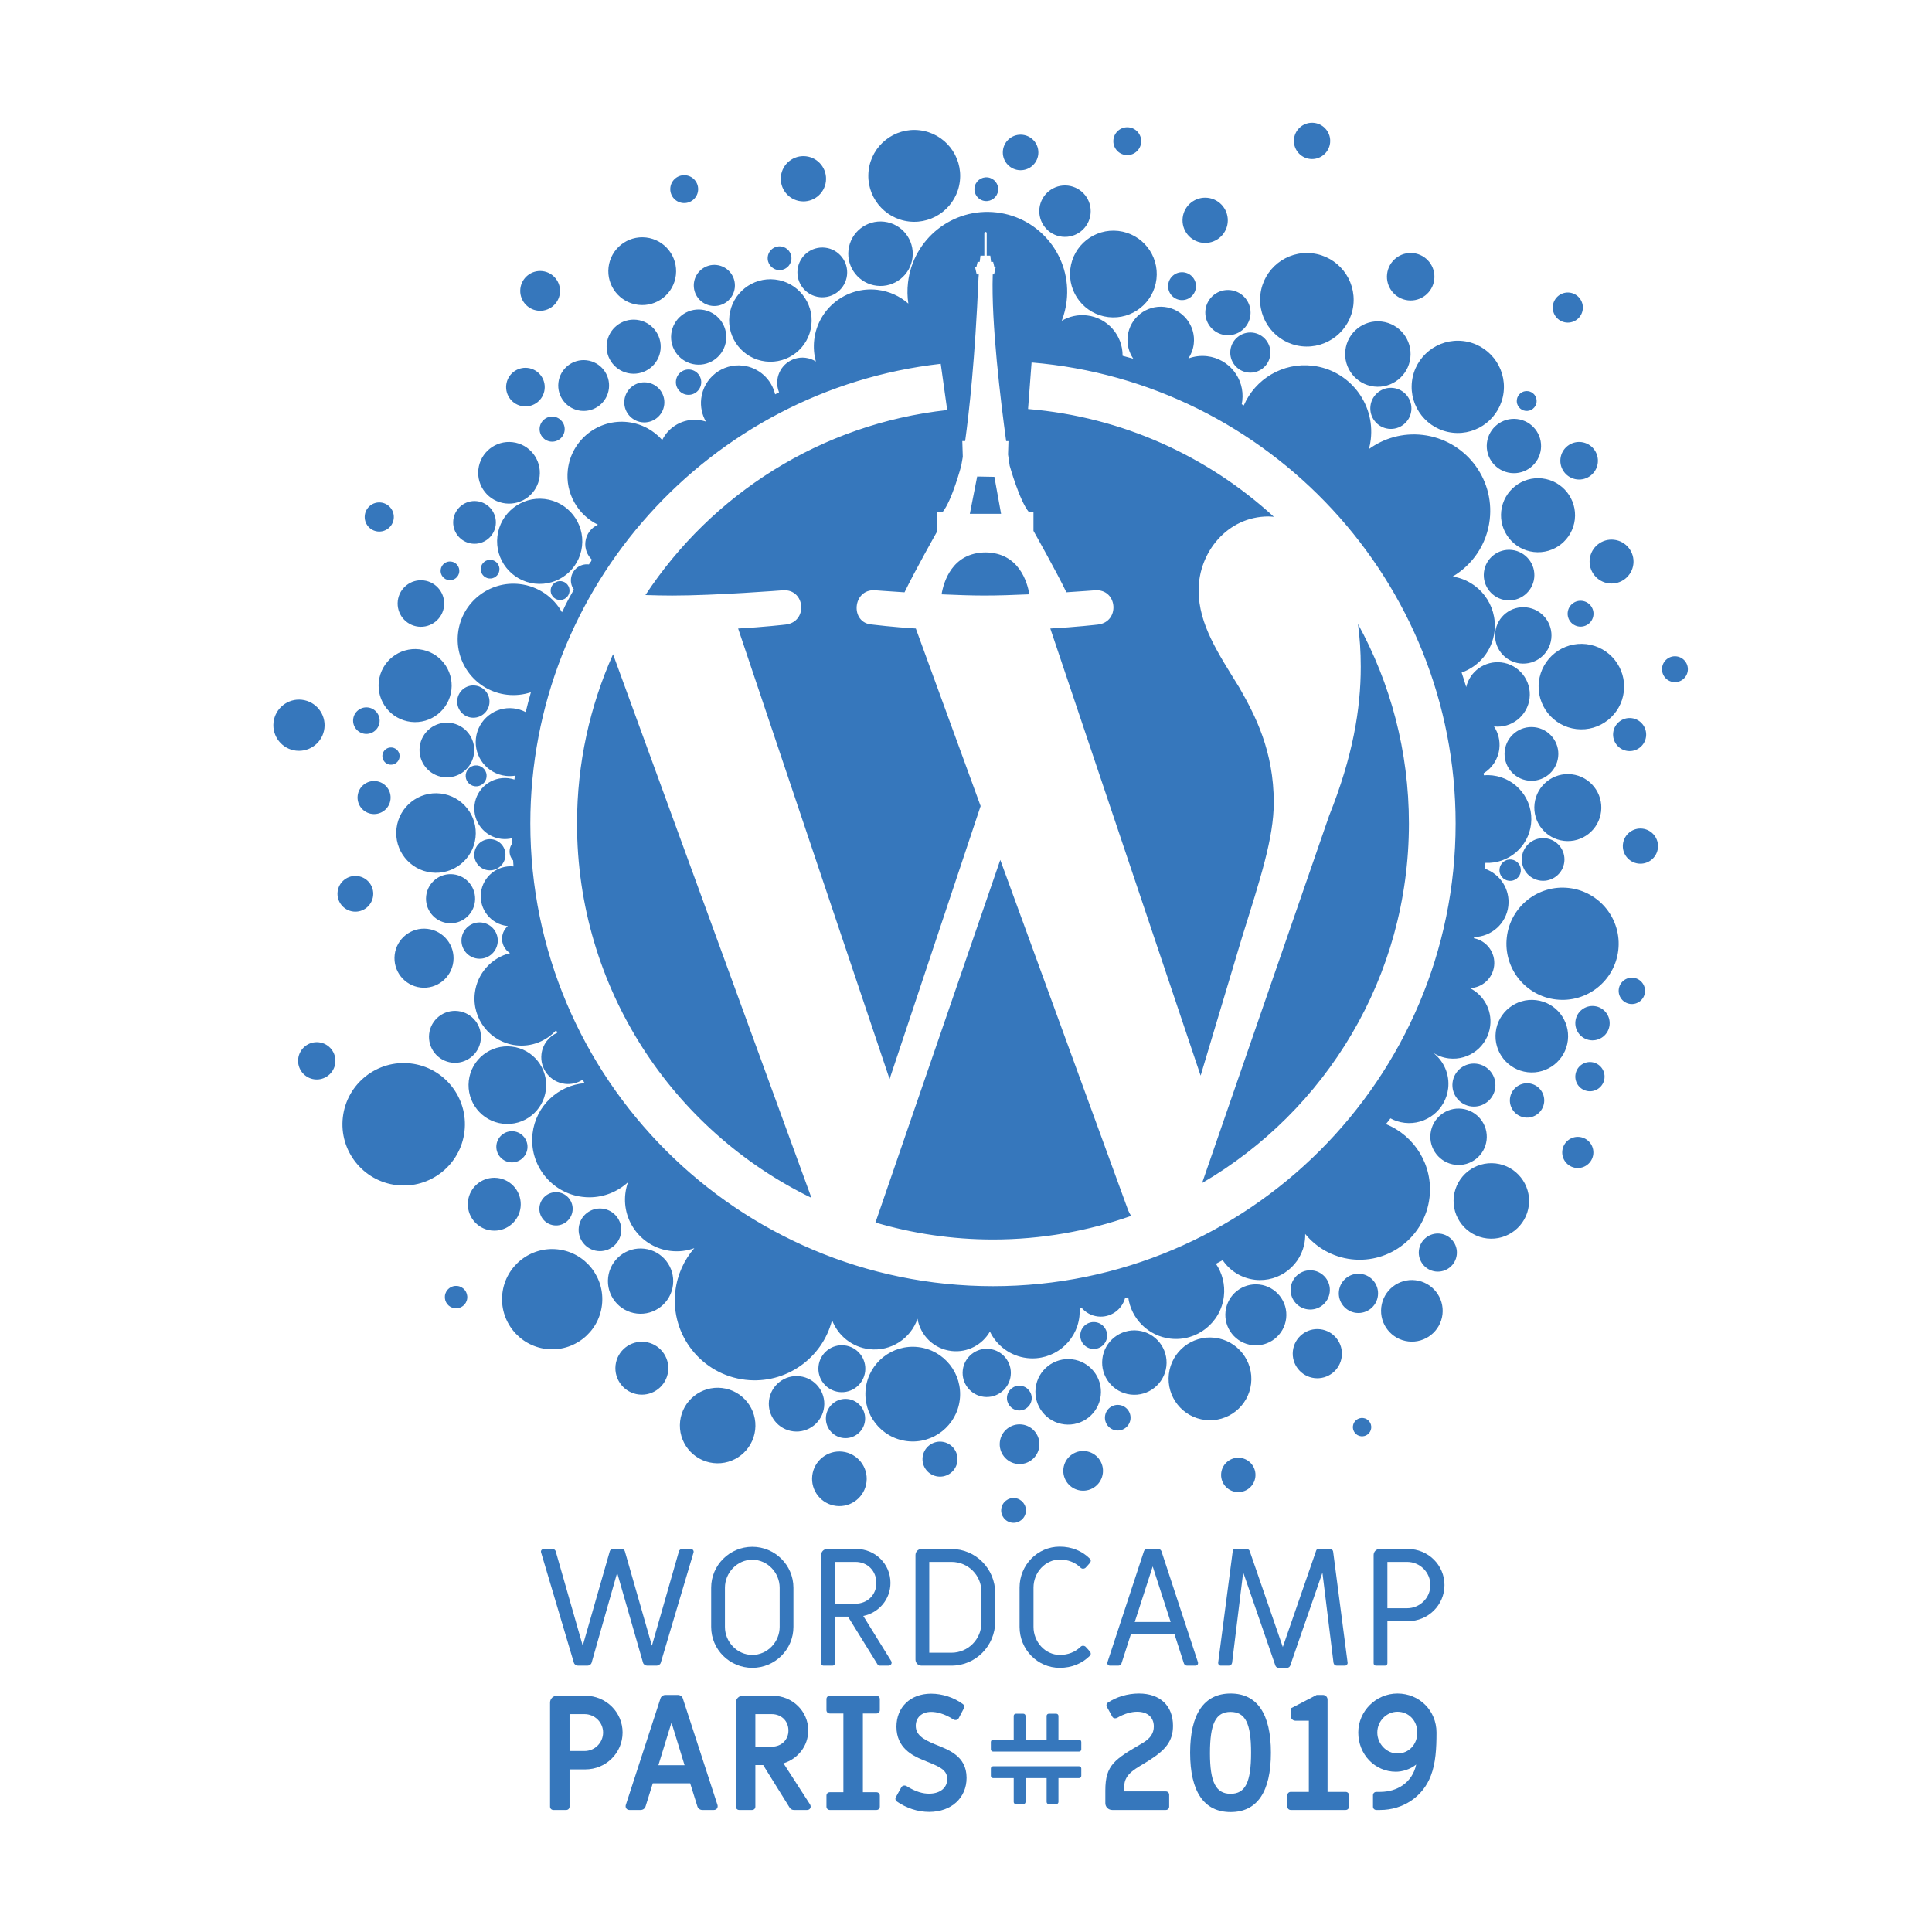 <?xml version="1.0" encoding="UTF-8" standalone="no"?><!DOCTYPE svg PUBLIC "-//W3C//DTD SVG 1.1//EN" "http://www.w3.org/Graphics/SVG/1.1/DTD/svg11.dtd"><svg width="100%" height="100%" viewBox="0 0 567 567" version="1.1" xmlns="http://www.w3.org/2000/svg" xmlns:xlink="http://www.w3.org/1999/xlink" xml:space="preserve" xmlns:serif="http://www.serif.com/" style="fill-rule:evenodd;clip-rule:evenodd;stroke-linejoin:round;stroke-miterlimit:1.414;"><rect id="wcparis18-logo-black" x="0" y="0" width="566.929" height="566.929" style="fill:none;"/><g id="logo-rvb" serif:id="logo rvb"><path d="M293.847,442.853c0.232,-1.992 2.037,-3.422 4.029,-3.19c1.992,0.232 3.422,2.037 3.19,4.029c-0.231,1.992 -2.037,3.421 -4.029,3.19c-1.992,-0.232 -3.421,-2.037 -3.19,-4.029Zm-55.468,-9.785c0.51,-4.394 4.493,-7.548 8.888,-7.037c4.395,0.511 7.549,4.494 7.038,8.889c-0.511,4.395 -4.494,7.548 -8.889,7.037c-4.395,-0.511 -7.548,-4.494 -7.037,-8.889Zm120.02,-0.792c0.321,-2.766 2.828,-4.75 5.593,-4.429c2.766,0.322 4.751,2.828 4.429,5.594c-0.321,2.766 -2.828,4.75 -5.594,4.428c-2.765,-0.321 -4.75,-2.828 -4.428,-5.593Zm-46.307,-1.287c0.371,-3.193 3.265,-5.485 6.459,-5.114c3.193,0.372 5.485,3.266 5.113,6.459c-0.371,3.194 -3.265,5.485 -6.458,5.114c-3.194,-0.371 -5.485,-3.265 -5.114,-6.459Zm-41.322,-3.357c0.327,-2.817 2.88,-4.837 5.696,-4.51c2.817,0.327 4.837,2.88 4.51,5.696c-0.327,2.817 -2.88,4.838 -5.696,4.51c-2.817,-0.327 -4.838,-2.88 -4.51,-5.696Zm22.663,-4.46c0.371,-3.193 3.266,-5.485 6.459,-5.113c3.194,0.371 5.485,3.265 5.114,6.458c-0.371,3.194 -3.266,5.485 -6.459,5.114c-3.194,-0.371 -5.485,-3.265 -5.114,-6.459Zm-93.827,-6.09c0.706,-6.076 6.212,-10.435 12.288,-9.729c6.077,0.706 10.436,6.213 9.73,12.289c-0.706,6.076 -6.213,10.435 -12.289,9.729c-6.076,-0.706 -10.435,-6.213 -9.729,-12.289Zm54.464,-9.539c0.886,-7.619 7.791,-13.086 15.411,-12.2c7.619,0.885 13.086,7.79 12.2,15.41c-0.885,7.619 -7.79,13.086 -15.41,12.201c-7.619,-0.886 -13.086,-7.791 -12.201,-15.411Zm-11.653,8.098c0.367,-3.158 3.23,-5.424 6.388,-5.057c3.159,0.367 5.425,3.229 5.058,6.388c-0.368,3.158 -3.23,5.424 -6.388,5.057c-3.159,-0.367 -5.425,-3.229 -5.058,-6.388Zm154.643,2.883c0.172,-1.478 1.512,-2.539 2.99,-2.367c1.479,0.172 2.54,1.511 2.368,2.99c-0.172,1.478 -1.512,2.539 -2.991,2.367c-1.478,-0.172 -2.539,-1.511 -2.367,-2.99Zm-171.375,-7.473c0.518,-4.463 4.563,-7.665 9.026,-7.147c4.462,0.519 7.665,4.564 7.146,9.026c-0.519,4.463 -4.563,7.665 -9.026,7.147c-4.463,-0.519 -7.665,-4.564 -7.146,-9.026Zm98.614,4.582c0.24,-2.061 2.108,-3.54 4.169,-3.3c2.061,0.239 3.539,2.107 3.3,4.168c-0.24,2.061 -2.107,3.54 -4.169,3.3c-2.061,-0.239 -3.539,-2.107 -3.3,-4.168Zm-20.365,-8.267c0.613,-5.273 5.391,-9.056 10.664,-8.443c5.272,0.613 9.055,5.391 8.443,10.664c-0.613,5.273 -5.392,9.056 -10.664,8.443c-5.273,-0.613 -9.056,-5.391 -8.443,-10.664Zm39.103,-4.098c0.774,-6.659 6.808,-11.436 13.467,-10.662c6.658,0.774 11.436,6.808 10.662,13.466c-0.774,6.659 -6.808,11.436 -13.467,10.662c-6.658,-0.774 -11.436,-6.808 -10.662,-13.466Zm-47.496,6.622c0.232,-1.992 2.037,-3.422 4.029,-3.19c1.992,0.231 3.422,2.037 3.19,4.029c-0.232,1.992 -2.037,3.421 -4.029,3.19c-1.992,-0.232 -3.422,-2.037 -3.19,-4.029Zm-12.985,-7.791c0.451,-3.879 3.967,-6.663 7.846,-6.212c3.88,0.451 6.663,3.967 6.212,7.846c-0.451,3.88 -3.967,6.663 -7.846,6.212c-3.879,-0.451 -6.663,-3.967 -6.212,-7.846Zm40.963,-3.305c0.602,-5.183 5.299,-8.901 10.482,-8.299c5.184,0.603 8.902,5.3 8.3,10.483c-0.603,5.183 -5.3,8.902 -10.483,8.299c-5.183,-0.602 -8.902,-5.299 -8.299,-10.483Zm-142.864,1.852c0.495,-4.258 4.353,-7.312 8.61,-6.817c4.257,0.495 7.312,4.353 6.817,8.61c-0.495,4.257 -4.353,7.311 -8.61,6.817c-4.257,-0.495 -7.312,-4.353 -6.817,-8.61Zm59.569,0.247c0.439,-3.776 3.861,-6.486 7.638,-6.047c3.777,0.439 6.486,3.862 6.047,7.638c-0.439,3.777 -3.861,6.486 -7.638,6.047c-3.776,-0.439 -6.486,-3.861 -6.047,-7.638Zm-11.589,-285.756c-0.457,-1.118 -0.646,-2.363 -0.497,-3.646c0.471,-4.055 4.146,-6.964 8.201,-6.493c1.143,0.133 2.194,0.52 3.105,1.098c-0.557,-2.014 -0.742,-4.167 -0.486,-6.369c1.065,-9.163 9.369,-15.737 18.531,-14.672c3.501,0.407 6.625,1.871 9.088,4.036c-0.299,-2 -0.341,-4.072 -0.097,-6.175c1.494,-12.848 13.137,-22.067 25.985,-20.573c12.848,1.493 22.066,13.137 20.573,25.985c-0.237,2.042 -0.731,3.992 -1.445,5.822c2.152,-1.282 4.727,-1.893 7.405,-1.582c6.06,0.704 10.52,5.884 10.46,11.852c1.047,0.272 2.09,0.556 3.13,0.852c-1.278,-1.873 -1.914,-4.197 -1.632,-6.623c0.622,-5.351 5.472,-9.191 10.823,-8.569c5.351,0.622 9.19,5.472 8.568,10.823c-0.186,1.598 -0.748,3.061 -1.589,4.311c1.7,-0.642 3.574,-0.898 5.502,-0.674c6.45,0.75 11.078,6.595 10.328,13.046c-0.041,0.353 -0.097,0.701 -0.168,1.043l0.332,0.192l0.278,0.161c3.317,-7.705 11.4,-12.669 20.156,-11.651c10.686,1.242 18.353,10.925 17.111,21.611c-0.114,0.977 -0.298,1.929 -0.547,2.851c4.394,-3.203 9.957,-4.826 15.779,-4.149c12.285,1.428 21.1,12.561 19.672,24.847c-0.841,7.235 -5.048,13.266 -10.875,16.711c7.719,1.178 13.185,8.28 12.276,16.098c-0.664,5.717 -4.559,10.279 -9.648,12.075c0.165,0.512 0.329,1.024 0.499,1.535c0.291,0.905 0.573,1.812 0.847,2.72c1.081,-4.613 5.479,-7.787 10.297,-7.227c5.184,0.603 8.904,5.301 8.301,10.484c-0.601,5.171 -5.276,8.884 -10.443,8.306c1.232,1.859 1.839,4.146 1.562,6.533c-0.361,3.101 -2.136,5.696 -4.606,7.214c0.022,0.194 0.043,0.388 0.064,0.582c0.831,-0.068 1.681,-0.055 2.54,0.045c7.063,0.821 12.13,7.221 11.309,14.284c-0.786,6.762 -6.688,11.696 -13.389,11.381c-0.039,0.579 -0.083,1.157 -0.129,1.735c4.463,1.548 7.417,6.037 6.85,10.921c-0.602,5.178 -4.955,9.015 -10.027,9.111l-0.046,0.175l-0.046,0.171c3.77,0.716 6.404,4.24 5.954,8.112c-0.428,3.681 -3.498,6.418 -7.095,6.533c3.984,2.005 6.493,6.347 5.949,11.033c-0.697,5.993 -6.129,10.294 -12.122,9.597c-1.664,-0.194 -3.197,-0.752 -4.529,-1.586c3.03,2.396 4.787,6.261 4.309,10.376c-0.734,6.316 -6.458,10.848 -12.774,10.114c-1.505,-0.175 -2.909,-0.633 -4.164,-1.315c-0.425,0.574 -0.865,1.139 -1.335,1.686c8.422,3.388 13.898,12.096 12.8,21.544c-1.316,11.32 -11.575,19.442 -22.896,18.127c-5.536,-0.644 -10.307,-3.426 -13.583,-7.425c0.012,0.598 -0.016,1.204 -0.087,1.815c-0.844,7.26 -7.424,12.469 -14.684,11.626c-3.989,-0.464 -7.359,-2.66 -9.446,-5.748c-0.65,0.37 -1.312,0.721 -1.982,1.06c1.828,2.706 2.735,6.053 2.329,9.548c-0.902,7.757 -7.932,13.323 -15.689,12.421c-6.54,-0.76 -11.522,-5.877 -12.384,-12.112c-0.184,0.038 -0.37,0.065 -0.557,0.071c-0.008,0.015 -0.017,0.03 -0.026,0.045c-0.118,0.043 -0.236,0.084 -0.355,0.124c-0.954,3.451 -4.309,5.79 -7.974,5.364c-1.932,-0.225 -3.603,-1.177 -4.772,-2.551l-0.361,0.061l-0.22,0.037c0.052,0.817 0.032,1.65 -0.066,2.491c-0.883,7.597 -7.767,13.047 -15.363,12.164c-4.899,-0.569 -8.904,-3.634 -10.895,-7.775c-2.209,3.864 -6.578,6.248 -11.276,5.702c-5.175,-0.602 -9.146,-4.573 -9.974,-9.466c-1.981,5.812 -7.808,9.667 -14.153,8.93c-5.113,-0.594 -9.215,-4.016 -10.926,-8.521c-2.837,11.215 -13.622,18.88 -25.423,17.508c-12.847,-1.493 -22.066,-13.137 -20.572,-25.985c0.565,-4.861 2.583,-9.203 5.57,-12.641c-2.15,0.786 -4.511,1.095 -6.938,0.812c-8.31,-0.966 -14.272,-8.496 -13.306,-16.806c0.136,-1.171 0.403,-2.296 0.783,-3.361c-2.998,2.751 -6.976,4.405 -11.253,4.424l-0.053,0c-0.654,0.001 -1.314,-0.036 -1.979,-0.113c-9.199,-1.069 -15.799,-9.406 -14.73,-18.605c0.939,-8.072 7.473,-14.143 15.276,-14.786c-0.197,-0.333 -0.392,-0.667 -0.584,-1.002c-1.48,0.958 -3.289,1.428 -5.175,1.208c-4.309,-0.5 -7.4,-4.405 -6.899,-8.714c0.334,-2.872 2.181,-5.204 4.652,-6.291c-0.116,-0.242 -0.23,-0.485 -0.342,-0.729c-2.886,3.17 -7.205,4.954 -11.785,4.421c-7.551,-0.877 -12.968,-7.72 -12.091,-15.271c0.681,-5.852 4.943,-10.423 10.342,-11.775c-1.582,-0.979 -2.544,-2.814 -2.315,-4.782c0.148,-1.274 0.769,-2.379 1.666,-3.16c-0.059,-0.006 -0.117,-0.012 -0.176,-0.019c-4.82,-0.56 -8.279,-4.928 -7.718,-9.748c0.553,-4.759 4.818,-8.191 9.566,-7.738c-0.044,-0.581 -0.083,-1.163 -0.118,-1.745c-0.747,-0.809 -1.149,-1.926 -1.012,-3.104c0.084,-0.727 0.363,-1.384 0.779,-1.925c-0.015,-0.505 -0.027,-1.009 -0.04,-1.514c-1.014,0.252 -2.091,0.33 -3.19,0.202c-4.911,-0.571 -8.435,-5.022 -7.864,-9.933c0.571,-4.912 5.022,-8.436 9.933,-7.865c0.614,0.071 1.207,0.204 1.772,0.39c0.036,-0.284 0.075,-0.567 0.117,-0.849c0.014,0.014 0.027,0.029 0.039,0.043c0.001,-0.012 0.003,-0.025 0.005,-0.038c0.004,-0.096 0.008,-0.191 0.013,-0.286c-0.875,0.138 -1.784,0.16 -2.707,0.053c-5.469,-0.636 -9.393,-5.592 -8.758,-11.062c0.636,-5.469 5.593,-9.393 11.062,-8.757c1.277,0.148 2.469,0.532 3.539,1.103c0.469,-1.958 0.977,-3.901 1.527,-5.83c-2.197,0.732 -4.584,1.005 -7.034,0.721c-8.959,-1.042 -15.387,-9.161 -14.346,-18.12c1.041,-8.959 9.161,-15.388 18.12,-14.346c5.411,0.629 9.899,3.84 12.375,8.258c0.076,-0.139 0.171,-0.276 0.246,-0.415l0.006,-0.013c0.937,-2.16 2.102,-4.171 3.242,-6.219c-0.649,-0.913 -0.976,-2.06 -0.836,-3.26c0.299,-2.574 2.632,-4.421 5.207,-4.122l0.051,0.006c0.075,-0.116 0.15,-0.232 0.225,-0.349c0.114,-0.21 0.267,-0.372 0.425,-0.578l0.001,-0.003c0.044,-0.166 0.115,-0.329 0.217,-0.473c-1.372,-1.312 -2.135,-3.229 -1.899,-5.258c0.265,-2.277 1.721,-4.127 3.673,-5.001c-5.9,-2.877 -9.634,-9.254 -8.833,-16.14c1.014,-8.721 8.917,-14.978 17.638,-13.965c4.045,0.471 7.56,2.423 10.065,5.252c1.922,-3.919 6.165,-6.397 10.745,-5.865c0.717,0.084 1.409,0.237 2.071,0.453c-1.127,-1.972 -1.658,-4.308 -1.375,-6.736c0.702,-6.046 6.182,-10.384 12.228,-9.682c4.739,0.551 8.428,4.036 9.464,8.427c0.385,-0.199 0.77,-0.396 1.156,-0.592Zm150.802,281.303c0.46,-3.957 4.047,-6.796 8.004,-6.336c3.957,0.46 6.797,4.046 6.337,8.003c-0.46,3.958 -4.047,6.797 -8.004,6.337c-3.957,-0.46 -6.797,-4.046 -6.337,-8.004Zm-232.002,-16.857c0.938,-8.066 8.248,-13.854 16.314,-12.916c8.066,0.938 13.854,8.248 12.916,16.314c-0.937,8.066 -8.247,13.854 -16.313,12.916c-8.067,-0.938 -13.854,-8.248 -12.917,-16.314Zm169.625,11.906c0.251,-2.163 2.212,-3.715 4.375,-3.464c2.163,0.252 3.716,2.212 3.464,4.376c-0.251,2.163 -2.212,3.715 -4.375,3.464c-2.164,-0.252 -3.716,-2.212 -3.464,-4.376Zm42.611,-6.643c0.57,-4.909 5.019,-8.431 9.928,-7.861c4.909,0.571 8.431,5.02 7.86,9.929c-0.57,4.909 -5.019,8.431 -9.928,7.86c-4.909,-0.57 -8.431,-5.019 -7.86,-9.928Zm45.703,-1.189c0.576,-4.957 5.068,-8.513 10.024,-7.937c4.956,0.576 8.513,5.068 7.936,10.024c-0.576,4.956 -5.067,8.513 -10.024,7.936c-4.956,-0.576 -8.512,-5.067 -7.936,-10.023Zm-226.897,-8.782c0.61,-5.252 5.371,-9.021 10.623,-8.411c5.253,0.611 9.022,5.371 8.411,10.624c-0.61,5.253 -5.37,9.021 -10.623,8.411c-5.253,-0.611 -9.022,-5.371 -8.411,-10.624Zm214.472,4.036c0.367,-3.159 3.23,-5.425 6.388,-5.058c3.158,0.367 5.425,3.23 5.057,6.388c-0.367,3.159 -3.229,5.425 -6.387,5.058c-3.159,-0.368 -5.425,-3.23 -5.058,-6.388Zm-14.145,-1.015c0.367,-3.158 3.229,-5.424 6.387,-5.057c3.159,0.367 5.425,3.229 5.058,6.388c-0.367,3.158 -3.23,5.424 -6.388,5.057c-3.158,-0.367 -5.425,-3.229 -5.057,-6.388Zm-248.232,2.397c0.21,-1.806 1.847,-3.103 3.654,-2.893c1.807,0.21 3.103,1.848 2.893,3.654c-0.21,1.807 -1.847,3.104 -3.654,2.894c-1.807,-0.21 -3.103,-1.848 -2.893,-3.655Zm159.007,-305.265l0,-6.635c0,-0.084 -0.033,-0.165 -0.093,-0.224c-0.059,-0.06 -0.14,-0.093 -0.224,-0.093c-0.02,0 -0.04,0 -0.06,0c-0.084,0 -0.164,0.033 -0.224,0.093c-0.059,0.059 -0.093,0.14 -0.093,0.224l0,6.635l-1.143,0l-0.225,1.823l-0.611,0l-0.364,1.552l-0.376,0l0.467,2.117l0.617,0c-0.035,0.322 -0.062,0.674 -0.078,1.058c-1.019,23.839 -2.77,39.535 -3.923,47.869l-0.835,0l0.146,4.622c-0.283,1.744 -0.453,2.599 -0.453,2.599c0,0 -2.736,10.319 -5.484,13.607l-1.548,0l0,5.601l-0.002,0.005c0,0 -6.721,11.911 -9.612,17.947c-5.091,-0.322 -8.717,-0.601 -8.717,-0.601c-6.582,-0.385 -7.353,9.671 -0.774,10.06c0,0 6.227,0.773 12.804,1.16l19.018,52.111l-26.719,80.12l-44.451,-132.231c7.355,-0.387 13.971,-1.16 13.971,-1.16c6.573,-0.778 5.796,-10.445 -0.782,-10.06c0,0 -19.768,1.552 -32.534,1.552c-2.29,0 -4.99,-0.056 -7.857,-0.148c19.505,-29.611 51.536,-50.236 88.563,-54.291l-1.895,-13.57c-67.677,7.637 -120.448,65.228 -120.448,134.912c0,74.867 60.91,135.781 135.775,135.781c74.866,0 135.777,-60.914 135.777,-135.781c0,-71.05 -54.862,-129.529 -124.447,-135.304l-1.034,13.659c27.713,2.316 52.79,13.894 72.139,31.622c-0.528,-0.033 -1.041,-0.097 -1.582,-0.097c-11.992,0 -20.5,10.445 -20.5,21.665c0,10.06 5.804,18.57 11.991,28.631c4.644,8.131 10.065,18.575 10.065,33.667c0,10.447 -4.019,22.57 -9.289,39.463l-12.178,40.682l-44.117,-131.223c7.348,-0.387 13.97,-1.16 13.97,-1.16c6.578,-0.778 5.802,-10.445 -0.779,-10.06c0,0 -3.484,0.273 -8.47,0.591c-2.894,-6.04 -9.61,-17.937 -9.61,-17.937l-0.053,-0.125l0,-5.481l-1.344,0c-2.749,-3.289 -5.637,-13.607 -5.637,-13.607c0,0 -0.184,-1.198 -0.482,-3.276l0.124,-3.945l-0.677,0c-1.592,-11.651 -4.411,-34.704 -3.936,-48.781c0.005,-0.047 0.009,-0.096 0.01,-0.146l0.384,0l0.467,-2.117l-0.376,0l-0.364,-1.552l-0.611,0l-0.225,-1.823l-1.052,0Zm126.838,291.929c0.356,-3.067 3.135,-5.267 6.202,-4.91c3.066,0.356 5.267,3.135 4.91,6.202c-0.356,3.066 -3.135,5.267 -6.202,4.91c-3.066,-0.356 -5.267,-3.135 -4.91,-6.202Zm-246.56,-6.757c0.399,-3.431 3.508,-5.893 6.938,-5.494c3.431,0.399 5.893,3.508 5.494,6.939c-0.399,3.43 -3.508,5.892 -6.939,5.493c-3.43,-0.399 -5.892,-3.508 -5.493,-6.938Zm123.702,-107.84l-36.631,106.429c10.939,3.217 22.506,4.974 34.487,4.974c14.216,0 27.851,-2.454 40.539,-6.92c-0.325,-0.524 -0.628,-1.079 -0.875,-1.682l-37.52,-102.801Zm133.108,98.808c0.706,-6.074 6.211,-10.432 12.285,-9.726c6.073,0.706 10.431,6.211 9.725,12.285c-0.706,6.073 -6.21,10.431 -12.284,9.725c-6.074,-0.706 -10.432,-6.21 -9.726,-12.284Zm-281.598,-5.524c0.295,0 0.592,0.018 0.891,0.052c4.257,0.495 7.312,4.353 6.817,8.61c-0.458,3.942 -3.799,6.852 -7.67,6.87l-0.024,0c-0.303,0 -0.608,-0.017 -0.916,-0.053c-4.257,-0.495 -7.311,-4.353 -6.817,-8.61c0.459,-3.949 3.813,-6.864 7.695,-6.869l0.024,0Zm18.146,4.23c0.175,0.001 0.352,0.012 0.53,0.033c2.679,0.311 4.6,2.738 4.289,5.417c-0.288,2.479 -2.39,4.311 -4.826,4.322l-0.031,0c-0.185,-0.001 -0.372,-0.012 -0.56,-0.033c-2.679,-0.312 -4.6,-2.739 -4.289,-5.417c0.289,-2.491 2.408,-4.327 4.856,-4.322l0.031,0Zm6.128,-108.192c0,48.317 28.078,90.079 68.802,109.862l-58.232,-159.544c-6.773,15.181 -10.57,31.983 -10.57,49.682Zm-68.722,86.194c1.145,-9.853 10.074,-16.922 19.926,-15.776c9.852,1.145 16.921,10.073 15.776,19.926c-1.146,9.852 -10.074,16.921 -19.926,15.775c-9.852,-1.145 -16.921,-10.073 -15.776,-19.925Zm297.915,-144.758c0.524,3.888 0.82,8.059 0.82,12.553c0,12.382 -2.319,26.308 -9.283,43.723l-37.285,107.802c36.292,-21.159 60.699,-60.479 60.699,-105.515c0,-21.224 -5.423,-41.177 -14.951,-58.563Zm59.971,154.568c0.292,-2.507 2.564,-4.306 5.07,-4.014c2.507,0.291 4.306,2.563 4.014,5.07c-0.291,2.506 -2.563,4.305 -5.07,4.014c-2.506,-0.292 -4.305,-2.563 -4.014,-5.07Zm-38.676,-5.03c0.528,-4.54 4.643,-7.798 9.184,-7.27c4.54,0.528 7.798,4.643 7.27,9.183c-0.528,4.541 -4.642,7.798 -9.183,7.271c-4.541,-0.528 -7.798,-4.643 -7.271,-9.184Zm-274.137,3.376c0.292,-2.507 2.563,-4.305 5.07,-4.014c2.507,0.292 4.306,2.563 4.015,5.07c-0.292,2.507 -2.564,4.306 -5.071,4.015c-2.507,-0.292 -4.305,-2.564 -4.014,-5.071Zm-8.108,-18.878c0.726,-6.244 6.384,-10.725 12.629,-9.999c6.244,0.726 10.725,6.385 9.999,12.629c-0.726,6.245 -6.385,10.725 -12.629,9.999c-6.245,-0.726 -10.725,-6.385 -9.999,-12.629Zm305.56,5.215c0.322,-2.765 2.827,-4.749 5.592,-4.428c2.765,0.322 4.749,2.827 4.428,5.592c-0.322,2.765 -2.827,4.749 -5.592,4.428c-2.765,-0.321 -4.749,-2.827 -4.428,-5.592Zm-16.852,-4.651c0.402,-3.46 3.538,-5.943 6.997,-5.541c3.46,0.403 5.943,3.538 5.541,6.998c-0.403,3.46 -3.538,5.942 -6.998,5.54c-3.46,-0.402 -5.942,-3.538 -5.54,-6.997Zm36.054,-2.244c0.274,-2.353 2.406,-4.041 4.759,-3.767c2.353,0.273 4.041,2.406 3.768,4.758c-0.274,2.353 -2.406,4.042 -4.759,3.768c-2.353,-0.273 -4.041,-2.406 -3.768,-4.759Zm-374.825,-4.781c0.349,-3.003 3.07,-5.158 6.073,-4.809c3.002,0.35 5.157,3.071 4.808,6.074c-0.349,3.002 -3.07,5.157 -6.073,4.808c-3.003,-0.349 -5.157,-3.071 -4.808,-6.073Zm351.447,-7.831c0.678,-5.839 5.97,-10.028 11.809,-9.349c5.839,0.678 10.028,5.97 9.349,11.809c-0.678,5.839 -5.97,10.028 -11.809,9.349c-5.839,-0.678 -10.028,-5.97 -9.349,-11.809Zm-313.018,0.547c0.485,-4.179 4.273,-7.178 8.453,-6.692c4.179,0.485 7.178,4.273 6.692,8.453c-0.485,4.179 -4.273,7.178 -8.453,6.692c-4.179,-0.485 -7.178,-4.273 -6.692,-8.453Zm336.402,-3.717c0.321,-2.765 2.827,-4.749 5.592,-4.427c2.765,0.321 4.749,2.827 4.427,5.592c-0.321,2.765 -2.827,4.749 -5.592,4.427c-2.765,-0.321 -4.749,-2.827 -4.427,-5.592Zm12.713,-9.341c0.247,-2.122 2.169,-3.644 4.291,-3.397c2.121,0.247 3.643,2.169 3.396,4.29c-0.246,2.121 -2.169,3.643 -4.29,3.397c-2.121,-0.247 -3.643,-2.169 -3.397,-4.29Zm-32.854,-15.282c1.05,-9.028 9.232,-15.506 18.26,-14.456c9.028,1.049 15.506,9.231 14.457,18.259c-1.05,9.029 -9.232,15.506 -18.26,14.457c-9.028,-1.049 -15.506,-9.231 -14.457,-18.26Zm-326.381,5.14c0.552,-4.751 4.858,-8.16 9.61,-7.608c4.751,0.552 8.16,4.858 7.608,9.61c-0.553,4.751 -4.859,8.16 -9.61,7.608c-4.751,-0.552 -8.161,-4.858 -7.608,-9.61Zm19.632,-4.783c0.34,-2.921 2.987,-5.017 5.909,-4.678c2.921,0.34 5.017,2.988 4.678,5.909c-0.34,2.921 -2.987,5.018 -5.909,4.678c-2.921,-0.34 -5.017,-2.987 -4.678,-5.909Zm-10.392,-12.507c0.459,-3.951 4.04,-6.785 7.99,-6.326c3.951,0.459 6.786,4.039 6.327,7.99c-0.46,3.951 -4.04,6.786 -7.991,6.326c-3.951,-0.459 -6.785,-4.039 -6.326,-7.99Zm-25.989,-1.212c0.334,-2.876 2.94,-4.939 5.816,-4.605c2.875,0.335 4.939,2.941 4.604,5.816c-0.334,2.876 -2.94,4.939 -5.815,4.605c-2.876,-0.334 -4.939,-2.94 -4.605,-5.816Zm340.992,-6.69c0.2,-1.722 1.76,-2.958 3.483,-2.758c1.722,0.201 2.957,1.761 2.757,3.483c-0.2,1.723 -1.761,2.958 -3.483,2.758c-1.722,-0.2 -2.958,-1.761 -2.757,-3.483Zm6.574,-3.504c0.399,-3.434 3.511,-5.898 6.945,-5.498c3.434,0.399 5.897,3.511 5.498,6.944c-0.399,3.434 -3.511,5.898 -6.945,5.499c-3.433,-0.4 -5.897,-3.511 -5.498,-6.945Zm-330.284,-8.384c0.743,-6.399 6.542,-10.99 12.941,-10.246c6.399,0.744 10.99,6.543 10.246,12.941c-0.744,6.399 -6.543,10.99 -12.941,10.246c-6.399,-0.743 -10.99,-6.542 -10.246,-12.941Zm22.857,7.193c0.292,-2.51 2.566,-4.31 5.076,-4.018c2.509,0.291 4.31,2.566 4.018,5.075c-0.292,2.51 -2.566,4.311 -5.076,4.019c-2.509,-0.292 -4.31,-2.566 -4.018,-5.076Zm337.075,-2.599c0.329,-2.829 2.894,-4.859 5.723,-4.53c2.83,0.329 4.86,2.893 4.531,5.722c-0.329,2.83 -2.893,4.86 -5.723,4.531c-2.829,-0.329 -4.859,-2.893 -4.531,-5.723Zm-25.941,-11.847c0.627,-5.389 5.511,-9.256 10.901,-8.63c5.389,0.627 9.256,5.511 8.63,10.901c-0.627,5.389 -5.511,9.256 -10.9,8.63c-5.39,-0.627 -9.257,-5.511 -8.631,-10.901Zm-345.389,-2.373c0.309,-2.66 2.719,-4.568 5.379,-4.259c2.66,0.309 4.569,2.72 4.259,5.38c-0.309,2.66 -2.719,4.568 -5.379,4.259c-2.66,-0.309 -4.568,-2.72 -4.259,-5.38Zm31.716,-6.159c0.196,-1.686 1.724,-2.896 3.41,-2.7c1.686,0.196 2.896,1.724 2.7,3.41c-0.196,1.686 -1.724,2.896 -3.41,2.7c-1.686,-0.196 -2.896,-1.724 -2.7,-3.41Zm304.922,-6.995c0.503,-4.326 4.424,-7.43 8.75,-6.927c4.326,0.503 7.43,4.423 6.928,8.749c-0.503,4.327 -4.424,7.431 -8.75,6.928c-4.326,-0.503 -7.43,-4.424 -6.928,-8.75Zm-318.431,-1.163c0.511,-4.402 4.5,-7.56 8.902,-7.049c4.402,0.512 7.561,4.501 7.049,8.903c-0.512,4.402 -4.501,7.56 -8.903,7.049c-4.402,-0.512 -7.56,-4.501 -7.048,-8.903Zm-10.943,2.418c0.161,-1.389 1.42,-2.385 2.809,-2.224c1.388,0.162 2.385,1.42 2.223,2.809c-0.161,1.388 -1.42,2.385 -2.808,2.223c-1.389,-0.161 -2.385,-1.42 -2.224,-2.808Zm361.206,-6.586c0.309,-2.662 2.721,-4.572 5.383,-4.262c2.662,0.309 4.571,2.721 4.262,5.383c-0.309,2.661 -2.721,4.571 -5.383,4.262c-2.662,-0.31 -4.572,-2.722 -4.262,-5.383Zm-393.158,-3.049c0.479,-4.12 4.213,-7.076 8.334,-6.597c4.12,0.479 7.077,4.213 6.598,8.333c-0.479,4.12 -4.213,7.077 -8.334,6.598c-4.12,-0.479 -7.077,-4.213 -6.598,-8.334Zm23.375,-0.926c0.248,-2.136 2.185,-3.669 4.321,-3.421c2.137,0.249 3.67,2.185 3.421,4.321c-0.248,2.137 -2.184,3.67 -4.321,3.422c-2.136,-0.249 -3.669,-2.185 -3.421,-4.322Zm347.977,-10.989c0.799,-6.879 7.034,-11.814 13.913,-11.015c6.879,0.8 11.814,7.034 11.015,13.913c-0.8,6.879 -7.034,11.815 -13.913,11.015c-6.879,-0.799 -11.815,-7.034 -11.015,-13.913Zm-340.448,-0.085c0.683,-5.878 6.01,-10.095 11.888,-9.412c5.878,0.683 10.095,6.01 9.412,11.888c-0.683,5.878 -6.01,10.096 -11.888,9.412c-5.878,-0.683 -10.095,-6.01 -9.412,-11.888Zm23.026,5.387c0.302,-2.598 2.657,-4.462 5.256,-4.16c2.598,0.302 4.463,2.656 4.161,5.255c-0.302,2.598 -2.657,4.463 -5.256,4.161c-2.598,-0.302 -4.463,-2.657 -4.161,-5.256Zm353.576,-9.395c0.242,-2.081 2.128,-3.574 4.21,-3.332c2.081,0.242 3.575,2.128 3.333,4.209c-0.242,2.081 -2.129,3.575 -4.21,3.333c-2.081,-0.242 -3.575,-2.128 -3.333,-4.21Zm-48.966,-10.437c0.528,-4.541 4.642,-7.798 9.183,-7.271c4.54,0.528 7.798,4.643 7.27,9.183c-0.528,4.54 -4.643,7.798 -9.183,7.27c-4.54,-0.527 -7.798,-4.642 -7.27,-9.182Zm-322.075,-9.191c0.436,-3.744 3.829,-6.43 7.573,-5.995c3.744,0.435 6.431,3.828 5.996,7.573c-0.436,3.744 -3.829,6.43 -7.573,5.995c-3.744,-0.435 -6.431,-3.828 -5.996,-7.573Zm343.348,3.338c0.242,-2.081 2.128,-3.575 4.209,-3.333c2.081,0.242 3.575,2.128 3.333,4.21c-0.242,2.081 -2.128,3.574 -4.21,3.332c-2.081,-0.242 -3.574,-2.128 -3.332,-4.209Zm-24.587,-11.75c0.473,-4.07 4.161,-6.99 8.231,-6.517c4.07,0.473 6.99,4.161 6.516,8.231c-0.473,4.07 -4.161,6.99 -8.23,6.517c-4.07,-0.474 -6.99,-4.162 -6.517,-8.231Zm-273.881,5.073c0.176,-1.519 1.553,-2.609 3.073,-2.433c1.519,0.177 2.609,1.554 2.432,3.073c-0.176,1.519 -1.553,2.61 -3.072,2.433c-1.52,-0.177 -2.61,-1.554 -2.433,-3.073Zm140.469,1.425c-0.575,-3.474 -3.003,-12.215 -12.88,-12.302c-9.887,0.087 -12.309,8.844 -12.881,12.311c4.41,0.204 8.873,0.351 12.563,0.351c3.988,0 8.659,-0.152 13.198,-0.36Zm-156.118,-16.999c0.796,-6.854 7.007,-11.771 13.861,-10.975c6.854,0.797 11.771,7.008 10.975,13.862c-0.797,6.854 -7.008,11.771 -13.862,10.975c-6.854,-0.797 -11.771,-7.008 -10.974,-13.862Zm320.58,6.647c0.411,-3.533 3.612,-6.068 7.145,-5.657c3.533,0.411 6.068,3.612 5.657,7.145c-0.41,3.533 -3.612,6.068 -7.145,5.658c-3.533,-0.411 -6.068,-3.613 -5.657,-7.146Zm-337.227,3.147c0.176,-1.506 1.54,-2.587 3.047,-2.412c1.506,0.175 2.586,1.54 2.411,3.046c-0.175,1.506 -1.54,2.587 -3.046,2.412c-1.506,-0.175 -2.587,-1.54 -2.412,-3.046Zm11.778,-0.49c0.175,-1.506 1.54,-2.587 3.046,-2.412c1.506,0.175 2.587,1.54 2.412,3.046c-0.175,1.506 -1.54,2.587 -3.046,2.412c-1.506,-0.175 -2.587,-1.54 -2.412,-3.046Zm299.483,-16.771c0.693,-5.956 6.09,-10.229 12.046,-9.537c5.957,0.693 10.23,6.09 9.538,12.046c-0.693,5.956 -6.09,10.23 -12.046,9.538c-5.956,-0.693 -10.23,-6.09 -9.538,-12.047Zm-307.551,2.637c0.399,-3.437 3.513,-5.902 6.949,-5.503c3.437,0.4 5.902,3.514 5.503,6.95c-0.4,3.436 -3.514,5.902 -6.95,5.502c-3.436,-0.399 -5.902,-3.513 -5.502,-6.949Zm-25.976,-1.356c0.272,-2.343 2.395,-4.024 4.738,-3.752c2.344,0.273 4.025,2.396 3.752,4.739c-0.272,2.343 -2.395,4.024 -4.738,3.752c-2.344,-0.272 -4.025,-2.396 -3.752,-4.739Zm179.718,-11.383l-2.153,10.95l9.172,0l-1.965,-10.856l-5.054,-0.094Zm-146.379,-2.133c0.577,-4.96 5.071,-8.518 10.031,-7.942c4.959,0.577 8.518,5.071 7.941,10.031c-0.576,4.959 -5.071,8.518 -10.03,7.941c-4.96,-0.576 -8.518,-5.071 -7.942,-10.03Zm317.564,-3.129c0.351,-3.022 3.09,-5.191 6.112,-4.839c3.022,0.351 5.191,3.09 4.839,6.112c-0.351,3.022 -3.09,5.19 -6.112,4.839c-3.022,-0.351 -5.191,-3.09 -4.839,-6.112Zm-21.582,-4.609c0.508,-4.371 4.47,-7.508 8.841,-6.999c4.371,0.508 7.508,4.469 6.999,8.84c-0.508,4.372 -4.469,7.508 -8.84,7c-4.372,-0.508 -7.508,-4.47 -7,-8.841Zm-277.999,-4.459c0.234,-2.02 2.065,-3.469 4.084,-3.234c2.019,0.235 3.468,2.065 3.234,4.084c-0.235,2.02 -2.065,3.469 -4.085,3.234c-2.019,-0.235 -3.468,-2.065 -3.233,-4.084Zm255.995,-13.542c0.863,-7.423 7.591,-12.75 15.014,-11.887c7.424,0.863 12.75,7.591 11.887,15.014c-0.863,7.424 -7.59,12.75 -15.014,11.887c-7.423,-0.863 -12.749,-7.59 -11.887,-15.014Zm-12.179,7.179c0.385,-3.307 3.382,-5.68 6.69,-5.296c3.307,0.385 5.68,3.382 5.296,6.689c-0.385,3.308 -3.382,5.681 -6.69,5.296c-3.307,-0.384 -5.68,-3.382 -5.296,-6.689Zm-218.948,-1.748c0.375,-3.226 3.298,-5.54 6.524,-5.165c3.226,0.375 5.54,3.298 5.165,6.524c-0.375,3.226 -3.298,5.54 -6.524,5.165c-3.225,-0.375 -5.54,-3.298 -5.165,-6.524Zm-19.368,-5.12c0.475,-4.09 4.182,-7.025 8.272,-6.549c4.09,0.475 7.024,4.182 6.549,8.272c-0.476,4.09 -4.182,7.024 -8.272,6.549c-4.09,-0.476 -7.025,-4.182 -6.549,-8.272Zm281.27,5.065c0.186,-1.601 1.637,-2.75 3.238,-2.564c1.601,0.186 2.749,1.637 2.563,3.238c-0.186,1.601 -1.637,2.749 -3.238,2.563c-1.6,-0.186 -2.749,-1.637 -2.563,-3.237Zm-296.582,-4.396c0.361,-3.107 3.176,-5.336 6.283,-4.974c3.107,0.361 5.336,3.176 4.975,6.283c-0.362,3.106 -3.177,5.335 -6.284,4.974c-3.106,-0.361 -5.335,-3.176 -4.974,-6.283Zm49.813,-1.223c0.237,-2.039 2.085,-3.502 4.123,-3.265c2.039,0.237 3.502,2.085 3.265,4.123c-0.237,2.039 -2.085,3.502 -4.123,3.265c-2.039,-0.237 -3.502,-2.085 -3.265,-4.123Zm196.455,-8.934c0.611,-5.263 5.381,-9.039 10.644,-8.427c5.263,0.612 9.039,5.381 8.427,10.644c-0.612,5.263 -5.381,9.039 -10.644,8.427c-5.263,-0.612 -9.039,-5.381 -8.427,-10.644Zm-216.757,-1.97c0.505,-4.352 4.449,-7.475 8.801,-6.969c4.352,0.506 7.475,4.45 6.969,8.802c-0.506,4.352 -4.45,7.475 -8.802,6.969c-4.352,-0.506 -7.474,-4.45 -6.968,-8.802Zm183.013,1.967c0.376,-3.23 3.303,-5.548 6.533,-5.172c3.23,0.375 5.548,3.302 5.173,6.533c-0.376,3.23 -3.303,5.548 -6.533,5.172c-3.231,-0.375 -5.548,-3.303 -5.173,-6.533Zm-164.093,-4.804c0.517,-4.441 4.541,-7.628 8.982,-7.111c4.441,0.516 7.627,4.54 7.111,8.981c-0.516,4.441 -4.541,7.627 -8.982,7.111c-4.441,-0.516 -7.627,-4.541 -7.111,-8.981Zm17.066,-5.329c0.771,-6.637 6.786,-11.399 13.423,-10.628c6.637,0.772 11.399,6.787 10.628,13.424c-0.772,6.637 -6.786,11.399 -13.423,10.627c-6.637,-0.771 -11.4,-6.786 -10.628,-13.423Zm155.836,-6.269c0.875,-7.526 7.696,-12.927 15.222,-12.052c7.527,0.875 12.928,7.696 12.053,15.223c-0.875,7.527 -7.696,12.927 -15.223,12.052c-7.527,-0.875 -12.927,-7.696 -12.052,-15.223Zm-16.13,4.586c0.423,-3.642 3.724,-6.256 7.366,-5.832c3.642,0.423 6.255,3.724 5.832,7.366c-0.423,3.642 -3.724,6.255 -7.366,5.832c-3.642,-0.423 -6.256,-3.724 -5.832,-7.366Zm101.953,-1.226c0.282,-2.423 2.478,-4.161 4.901,-3.879c2.423,0.281 4.161,2.477 3.88,4.9c-0.282,2.423 -2.478,4.161 -4.901,3.88c-2.423,-0.282 -4.161,-2.478 -3.88,-4.901Zm-141.612,-10.802c0.811,-6.977 7.134,-11.984 14.112,-11.173c6.978,0.811 11.984,7.135 11.173,14.112c-0.811,6.978 -7.135,11.984 -14.112,11.173c-6.978,-0.811 -11.984,-7.134 -11.173,-14.112Zm-161.398,5.746c0.372,-3.202 3.274,-5.499 6.475,-5.127c3.202,0.372 5.499,3.274 5.127,6.475c-0.372,3.202 -3.274,5.499 -6.475,5.127c-3.202,-0.372 -5.499,-3.274 -5.127,-6.475Zm50.934,-1.622c0.385,-3.309 3.383,-5.683 6.692,-5.298c3.308,0.385 5.682,3.383 5.297,6.691c-0.384,3.309 -3.382,5.683 -6.691,5.298c-3.309,-0.384 -5.682,-3.383 -5.298,-6.691Zm-25.054,-4.637c0.634,-5.454 5.576,-9.367 11.03,-8.733c5.454,0.634 9.367,5.576 8.733,11.03c-0.634,5.454 -5.577,9.367 -11.03,8.733c-5.454,-0.634 -9.367,-5.576 -8.733,-11.03Zm228.487,1.969c0.444,-3.821 3.906,-6.562 7.727,-6.118c3.821,0.444 6.562,3.907 6.118,7.728c-0.444,3.82 -3.907,6.561 -7.727,6.117c-3.821,-0.444 -6.562,-3.906 -6.118,-7.727Zm-64.238,3.104c0.261,-2.242 2.293,-3.851 4.535,-3.59c2.242,0.26 3.85,2.292 3.59,4.534c-0.261,2.242 -2.293,3.851 -4.535,3.59c-2.242,-0.26 -3.851,-2.292 -3.59,-4.534Zm-108.77,-4.413c0.465,-4.003 4.093,-6.875 8.096,-6.41c4.003,0.466 6.876,4.094 6.41,8.097c-0.465,4.003 -4.093,6.875 -8.096,6.41c-4.003,-0.466 -6.875,-4.093 -6.41,-8.097Zm14.938,-5.731c0.603,-5.188 5.304,-8.909 10.492,-8.306c5.187,0.602 8.909,5.303 8.306,10.491c-0.603,5.187 -5.304,8.909 -10.492,8.306c-5.187,-0.603 -8.909,-5.304 -8.306,-10.491Zm-23.693,2.014c0.223,-1.913 1.957,-3.286 3.87,-3.063c1.913,0.222 3.286,1.956 3.063,3.869c-0.222,1.913 -1.956,3.286 -3.869,3.064c-1.913,-0.223 -3.286,-1.957 -3.064,-3.87Zm121.772,-11.492c0.423,-3.643 3.724,-6.256 7.366,-5.832c3.642,0.423 6.255,3.724 5.832,7.366c-0.423,3.642 -3.724,6.255 -7.366,5.832c-3.642,-0.423 -6.256,-3.724 -5.832,-7.366Zm-42.033,-2.787c0.481,-4.137 4.23,-7.105 8.366,-6.624c4.137,0.481 7.105,4.23 6.624,8.366c-0.481,4.137 -4.229,7.105 -8.366,6.624c-4.136,-0.481 -7.104,-4.23 -6.624,-8.366Zm-50.133,-11.047c0.858,-7.389 7.555,-12.691 14.945,-11.832c7.389,0.859 12.691,7.556 11.832,14.945c-0.859,7.39 -7.555,12.692 -14.945,11.833c-7.389,-0.859 -12.691,-7.556 -11.832,-14.946Zm-58.187,4.981c0.261,-2.243 2.293,-3.851 4.535,-3.591c2.242,0.261 3.85,2.293 3.59,4.535c-0.261,2.242 -2.293,3.851 -4.535,3.59c-2.242,-0.261 -3.85,-2.292 -3.59,-4.534Zm32.449,-3.339c0.424,-3.642 3.724,-6.256 7.367,-5.832c3.642,0.423 6.255,3.724 5.832,7.366c-0.424,3.642 -3.724,6.256 -7.367,5.832c-3.642,-0.423 -6.255,-3.724 -5.832,-7.366Zm56.809,3.428c0.222,-1.913 1.956,-3.286 3.869,-3.063c1.914,0.222 3.286,1.956 3.064,3.869c-0.222,1.913 -1.956,3.286 -3.87,3.064c-1.913,-0.223 -3.285,-1.956 -3.063,-3.87Zm8.344,-10.984c0.332,-2.859 2.924,-4.911 5.784,-4.579c2.859,0.332 4.911,2.924 4.579,5.784c-0.333,2.86 -2.924,4.912 -5.784,4.579c-2.86,-0.332 -4.912,-2.924 -4.579,-5.784Zm85.426,-3.405c0.34,-2.922 2.987,-5.017 5.908,-4.678c2.921,0.34 5.017,2.987 4.678,5.908c-0.34,2.921 -2.987,5.017 -5.908,4.677c-2.921,-0.339 -5.017,-2.986 -4.678,-5.907Zm-52.997,0.225c0.261,-2.242 2.293,-3.85 4.535,-3.59c2.242,0.261 3.85,2.293 3.59,4.535c-0.261,2.242 -2.293,3.85 -4.535,3.59c-2.242,-0.261 -3.851,-2.293 -3.59,-4.535Z" style="fill:#3677bc;fill-rule:nonzero;"/><g id="title--1" serif:id="title #1"><g><path d="M169.642,488.835l2.759,0c0.542,0 1.084,-0.345 1.232,-0.887l7.489,-26.359l7.588,26.359c0.147,0.542 0.689,0.887 1.231,0.887l2.759,0c0.542,0 1.084,-0.345 1.232,-0.887l9.608,-32.321c0.148,-0.542 -0.247,-1.035 -0.789,-1.035l-2.562,0c-0.443,0 -0.837,0.296 -0.936,0.69l-7.932,27.69l-7.933,-27.69c-0.098,-0.394 -0.492,-0.69 -0.936,-0.69l-2.562,0c-0.443,0 -0.837,0.296 -0.936,0.69l-7.932,27.69l-7.933,-27.69c-0.098,-0.394 -0.492,-0.69 -0.936,-0.69l-2.562,0c-0.542,0 -0.985,0.493 -0.788,1.035l9.608,32.321c0.147,0.542 0.689,0.887 1.231,0.887Z" style="fill:#3677bc;fill-rule:nonzero;"/><path d="M220.784,489.475c6.651,0 12.071,-5.37 12.071,-12.022l0,-11.479c0,-6.652 -5.42,-12.022 -12.071,-12.022c-6.651,0 -12.071,5.37 -12.071,12.022l0,11.479c0,6.652 5.42,12.022 12.071,12.022Zm0,-3.793c-4.434,0 -8.031,-3.794 -8.031,-8.229l0,-11.479c0,-4.435 3.597,-8.228 8.031,-8.228c4.434,0 8.031,3.793 8.031,8.228l0,11.479c0,4.435 -3.597,8.229 -8.031,8.229Z" style="fill:#3677bc;fill-rule:nonzero;"/><path d="M241.674,488.835l2.661,0c0.394,0 0.69,-0.296 0.69,-0.69l0,-13.697l3.843,0l8.622,13.943c0.148,0.296 0.394,0.444 0.739,0.444l2.513,0c0.739,0 1.182,-0.739 0.788,-1.38l-8.179,-13.204c4.582,-0.936 7.982,-4.878 7.982,-9.706c0,-5.518 -4.434,-9.953 -10.002,-9.953l-8.573,0c-0.985,0 -1.773,0.789 -1.773,1.774l0,31.779c0,0.394 0.295,0.69 0.689,0.69Zm3.351,-18.181l0,-12.268l6.011,0c3.547,0 6.158,2.611 6.158,6.208c0,3.449 -2.611,6.06 -6.158,6.06l-6.011,0Z" style="fill:#3677bc;fill-rule:nonzero;"/><path d="M270.448,488.835l8.77,0c7.095,0 12.859,-5.765 12.859,-13.007l0,-8.228c0,-7.243 -5.764,-13.008 -12.859,-13.008l-8.77,0c-0.986,0 -1.774,0.789 -1.774,1.774l0,30.695c0,0.985 0.788,1.774 1.774,1.774Zm2.266,-3.794l0,-26.655l6.504,0c4.878,0 8.819,3.892 8.819,8.819l0,8.967c0,4.927 -3.941,8.869 -8.819,8.869l-6.504,0Z" style="fill:#3677bc;fill-rule:nonzero;"/><path d="M310.997,489.475c3.547,0 6.602,-1.281 8.868,-3.547c0.345,-0.345 0.345,-0.788 0,-1.232c-0.345,-0.394 -0.739,-0.887 -1.33,-1.478c-0.394,-0.296 -0.985,-0.345 -1.429,0.099c-1.576,1.527 -3.646,2.365 -6.06,2.365c-4.286,0 -7.735,-3.794 -7.735,-8.229l0,-11.529c0,-4.434 3.449,-8.228 7.735,-8.228c2.414,0 4.484,0.838 6.06,2.365c0.444,0.444 1.035,0.394 1.429,0.099c0.591,-0.591 0.985,-1.084 1.33,-1.478c0.345,-0.444 0.345,-0.887 0,-1.232c-2.266,-2.266 -5.321,-3.547 -8.868,-3.547c-6.504,0 -11.776,5.37 -11.776,12.021l0,11.529c0,6.652 5.272,12.022 11.776,12.022Z" style="fill:#3677bc;fill-rule:nonzero;"/><path d="M325.778,488.835l2.414,0c0.394,0 0.837,-0.247 0.936,-0.641l2.759,-8.573l12.81,0l2.759,8.573c0.148,0.394 0.542,0.641 0.936,0.641l2.415,0c0.591,0 0.936,-0.493 0.739,-1.084l-10.692,-32.518c-0.148,-0.394 -0.542,-0.641 -0.936,-0.641l-3.252,0c-0.394,0 -0.788,0.247 -0.936,0.641l-10.691,32.518c-0.197,0.591 0.147,1.084 0.739,1.084Zm7.242,-12.81l5.272,-16.309l5.272,16.309l-10.544,0Z" style="fill:#3677bc;fill-rule:nonzero;"/><path d="M375.244,489.475l2.464,0c0.394,0 0.788,-0.246 0.936,-0.64l9.46,-27.296l3.252,26.458c0.098,0.542 0.492,0.838 0.985,0.838l2.365,0c0.493,0 0.837,-0.444 0.788,-0.887l-4.237,-32.518c-0.049,-0.542 -0.493,-0.838 -0.985,-0.838l-3.4,0c-0.246,0 -0.493,0.148 -0.591,0.444l-9.805,28.33l-9.706,-28.133c-0.099,-0.394 -0.542,-0.641 -0.936,-0.641l-3.449,0c-0.296,0 -0.542,0.247 -0.591,0.542l-4.287,32.814c-0.049,0.443 0.247,0.887 0.789,0.887l2.315,0c0.493,0 0.887,-0.296 0.986,-0.838l3.251,-26.556l9.46,27.394c0.148,0.394 0.542,0.64 0.936,0.64Z" style="fill:#3677bc;fill-rule:nonzero;"/><path d="M403.821,488.835l2.66,0c0.394,0 0.69,-0.296 0.69,-0.69l0,-12.367l6.011,0c5.962,0 10.741,-4.73 10.741,-10.593c0,-5.863 -4.779,-10.593 -10.741,-10.593l-8.277,0c-0.986,0 -1.774,0.789 -1.774,1.774l0,31.779c0,0.394 0.296,0.69 0.69,0.69Zm3.35,-16.85l0,-13.599l5.765,0c3.793,0 6.848,3.055 6.848,6.799c0,3.745 -3.055,6.8 -6.848,6.8l-5.765,0Z" style="fill:#3677bc;fill-rule:nonzero;"/></g><g><g><path d="M162.414,531.19l3.751,0c0.562,0 0.984,-0.422 0.984,-0.985l0,-10.925l4.642,0c6.049,0 10.926,-4.829 10.926,-10.831c0,-5.955 -4.877,-10.785 -10.926,-10.785l-8.346,0c-1.125,0 -2.016,0.891 -2.016,2.016l0,30.525c0,0.563 0.422,0.985 0.985,0.985Zm4.735,-17.302l0,-10.831l4.408,0c3.001,0 5.439,2.438 5.439,5.392c0,3.001 -2.438,5.439 -5.439,5.439l-4.408,0Z" style="fill:#3677bc;fill-rule:nonzero;"/><path d="M184.733,531.19l3.282,0c0.657,0 1.266,-0.422 1.454,-1.078l2.11,-6.752l10.972,0l2.11,6.752c0.188,0.656 0.797,1.078 1.454,1.078l3.376,0c0.656,0 1.125,-0.469 1.125,-1.078c0,-0.094 0,-0.235 -0.047,-0.375l-10.175,-31.276c-0.188,-0.609 -0.797,-1.031 -1.454,-1.031l-3.657,0c-0.656,0 -1.266,0.422 -1.453,1.031l-10.175,31.276c-0.047,0.14 -0.047,0.281 -0.047,0.375c0,0.609 0.469,1.078 1.125,1.078Zm8.487,-13.129l3.845,-12.519l3.845,12.519l-7.69,0Z" style="fill:#3677bc;fill-rule:nonzero;"/><path d="M216.946,531.19l3.751,0c0.563,0 0.985,-0.422 0.985,-0.985l0,-12.191l2.297,0l7.784,12.52c0.281,0.422 0.75,0.656 1.219,0.656l3.845,0c0.657,0 1.079,-0.422 1.079,-0.985c0,-0.234 -0.047,-0.422 -0.188,-0.656l-7.784,-12.051c4.22,-1.312 7.268,-5.064 7.268,-9.659c0,-5.626 -4.642,-10.175 -10.456,-10.175l-8.768,0c-1.126,0 -2.017,0.891 -2.017,2.016l0,30.525c0,0.563 0.422,0.985 0.985,0.985Zm4.736,-18.568l0,-9.565l4.783,0c2.86,0 4.923,2.016 4.923,4.829c0,2.72 -2.063,4.736 -4.923,4.736l-4.783,0Z" style="fill:#3677bc;fill-rule:nonzero;"/><path d="M243.532,531.19l13.692,0c0.563,0 0.985,-0.422 0.985,-0.985l0,-3.235c0,-0.563 -0.422,-0.985 -0.985,-0.985l-3.986,0l0,-23.116l3.986,0c0.563,0 0.985,-0.422 0.985,-0.985l0,-3.235c0,-0.563 -0.422,-0.985 -0.985,-0.985l-13.692,0c-0.562,0 -0.984,0.422 -0.984,0.985l0,3.235c0,0.563 0.422,0.985 0.984,0.985l3.986,0l0,23.116l-3.986,0c-0.562,0 -0.984,0.422 -0.984,0.985l0,3.235c0,0.563 0.422,0.985 0.984,0.985Z" style="fill:#3677bc;fill-rule:nonzero;"/><path d="M272.698,531.753c6.517,0 10.972,-4.126 10.972,-9.988c0,-6.564 -5.533,-8.299 -9.284,-9.846c-3.658,-1.501 -5.627,-2.861 -5.627,-5.44c0,-2.344 1.688,-4.079 4.548,-4.079c1.454,0 3.798,0.469 6.471,2.204c0.328,0.187 0.469,0.187 0.703,0.187c0.328,0 0.703,-0.187 0.891,-0.562l1.547,-2.954c0.188,-0.375 0,-0.938 -0.281,-1.126c-2.626,-1.969 -6.096,-3.094 -9.378,-3.094c-6.049,0 -10.175,3.938 -10.175,9.706c0,6.236 4.783,8.487 7.549,9.659c4.408,1.829 7.362,2.673 7.362,5.674c0,2.485 -1.969,4.313 -5.345,4.313c-1.688,0 -3.798,-0.468 -6.565,-2.203c-0.328,-0.188 -0.469,-0.188 -0.703,-0.188c-0.328,0 -0.704,0.188 -0.891,0.563l-1.641,2.954c-0.188,0.375 0,0.938 0.281,1.125c2.767,1.923 6.096,3.095 9.566,3.095Z" style="fill:#3677bc;fill-rule:nonzero;"/></g><path d="M291.453,514.051l25.227,0c0.375,0 0.656,-0.281 0.656,-0.656l0,-2.157c0,-0.375 -0.281,-0.656 -0.656,-0.656l-6.049,0l0,-6.987c0,-0.375 -0.281,-0.656 -0.656,-0.656l-2.157,0c-0.375,0 -0.657,0.281 -0.657,0.656l0,6.987l-6.189,0l0,-6.987c0,-0.375 -0.282,-0.656 -0.657,-0.656l-2.157,0c-0.375,0 -0.656,0.281 -0.656,0.656l0,6.987l-6.049,0c-0.375,0 -0.656,0.281 -0.656,0.656l0,2.157c0,0.375 0.281,0.656 0.656,0.656Zm6.705,15.427l2.157,0c0.375,0 0.657,-0.281 0.657,-0.656l0,-6.987l6.189,0l0,6.987c0,0.375 0.282,0.656 0.657,0.656l2.157,0c0.375,0 0.656,-0.281 0.656,-0.656l0,-6.987l6.049,0c0.375,0 0.656,-0.281 0.656,-0.656l0,-2.157c0,-0.375 -0.281,-0.657 -0.656,-0.657l-25.227,0c-0.375,0 -0.656,0.282 -0.656,0.657l0,2.157c0,0.375 0.281,0.656 0.656,0.656l6.049,0l0,6.987c0,0.375 0.281,0.656 0.656,0.656Z" style="fill:#3677bc;fill-rule:nonzero;"/><g><path d="M326.411,531.189l15.729,0c0.563,0 0.986,-0.422 0.986,-0.986l0,-3.474c0,-0.564 -0.423,-0.986 -0.986,-0.986l-12.208,0l0,-1.362c0,-3.991 3.569,-5.352 7.466,-7.841c4.695,-3.005 6.855,-5.587 6.855,-10.048c0,-5.822 -3.709,-9.484 -10.001,-9.484c-3.381,0 -6.667,1.033 -9.109,2.676c-0.282,0.188 -0.422,0.47 -0.422,0.798c0,0.141 0.046,0.329 0.14,0.47l1.55,2.817c0.188,0.376 0.516,0.516 0.845,0.516c0.188,0 0.423,-0.046 0.61,-0.14c2.16,-1.268 4.226,-1.785 5.869,-1.785c3.099,0 4.884,1.691 4.884,4.32c0,1.925 -0.94,3.475 -3.24,4.836c-8.264,4.836 -10.987,6.433 -10.987,13.945l0,3.756c0,1.08 0.892,1.972 2.019,1.972Z" style="fill:#3677bc;fill-rule:nonzero;"/><path d="M361.156,531.8c7.794,0 11.832,-5.916 11.832,-17.42c0,-11.409 -4.038,-17.372 -11.832,-17.372c-7.794,0 -11.879,6.01 -11.879,17.372c0,11.457 4.085,17.42 11.879,17.42Zm0,-5.353c-4.32,0 -6.057,-3.427 -6.057,-11.879c0,-8.733 1.69,-12.161 6.01,-12.161c4.366,0 6.057,3.334 6.057,11.973c0,8.687 -1.691,12.067 -6.01,12.067Z" style="fill:#3677bc;fill-rule:nonzero;"/><path d="M378.81,531.189l16.105,0c0.563,0 0.986,-0.422 0.986,-0.986l0,-3.333c0,-0.564 -0.423,-0.986 -0.986,-0.986l-5.306,0l0,-27.092c0,-0.751 -0.61,-1.362 -1.361,-1.362l-1.832,0l-7.606,3.944l0,2.254c0,0.751 0.61,1.362 1.362,1.362l3.944,0l0,20.894l-5.306,0c-0.563,0 -0.986,0.422 -0.986,0.986l0,3.333c0,0.564 0.423,0.986 0.986,0.986Z" style="fill:#3677bc;fill-rule:nonzero;"/><path d="M403.93,531.189l1.127,0c6.667,0 12.536,-3.85 14.884,-10.094c1.408,-3.663 1.643,-7.982 1.643,-12.631c0,-6.432 -5.024,-11.456 -11.457,-11.456c-6.291,0 -11.503,5.165 -11.503,11.456c0,6.433 4.883,11.504 11.034,11.504c1.831,0 4.179,-0.658 5.963,-2.113c-1.127,5.305 -5.587,8.029 -10.564,8.029l-1.127,0c-0.564,0 -0.986,0.422 -0.986,0.986l0,3.333c0,0.564 0.422,0.986 0.986,0.986Zm6.197,-16.574c-3.192,0 -5.916,-2.817 -5.916,-6.151c0,-3.333 2.677,-6.104 5.916,-6.104c3.334,0 5.823,2.63 5.823,6.104c0,3.522 -2.489,6.151 -5.823,6.151Z" style="fill:#3677bc;fill-rule:nonzero;"/></g></g></g></g></svg>